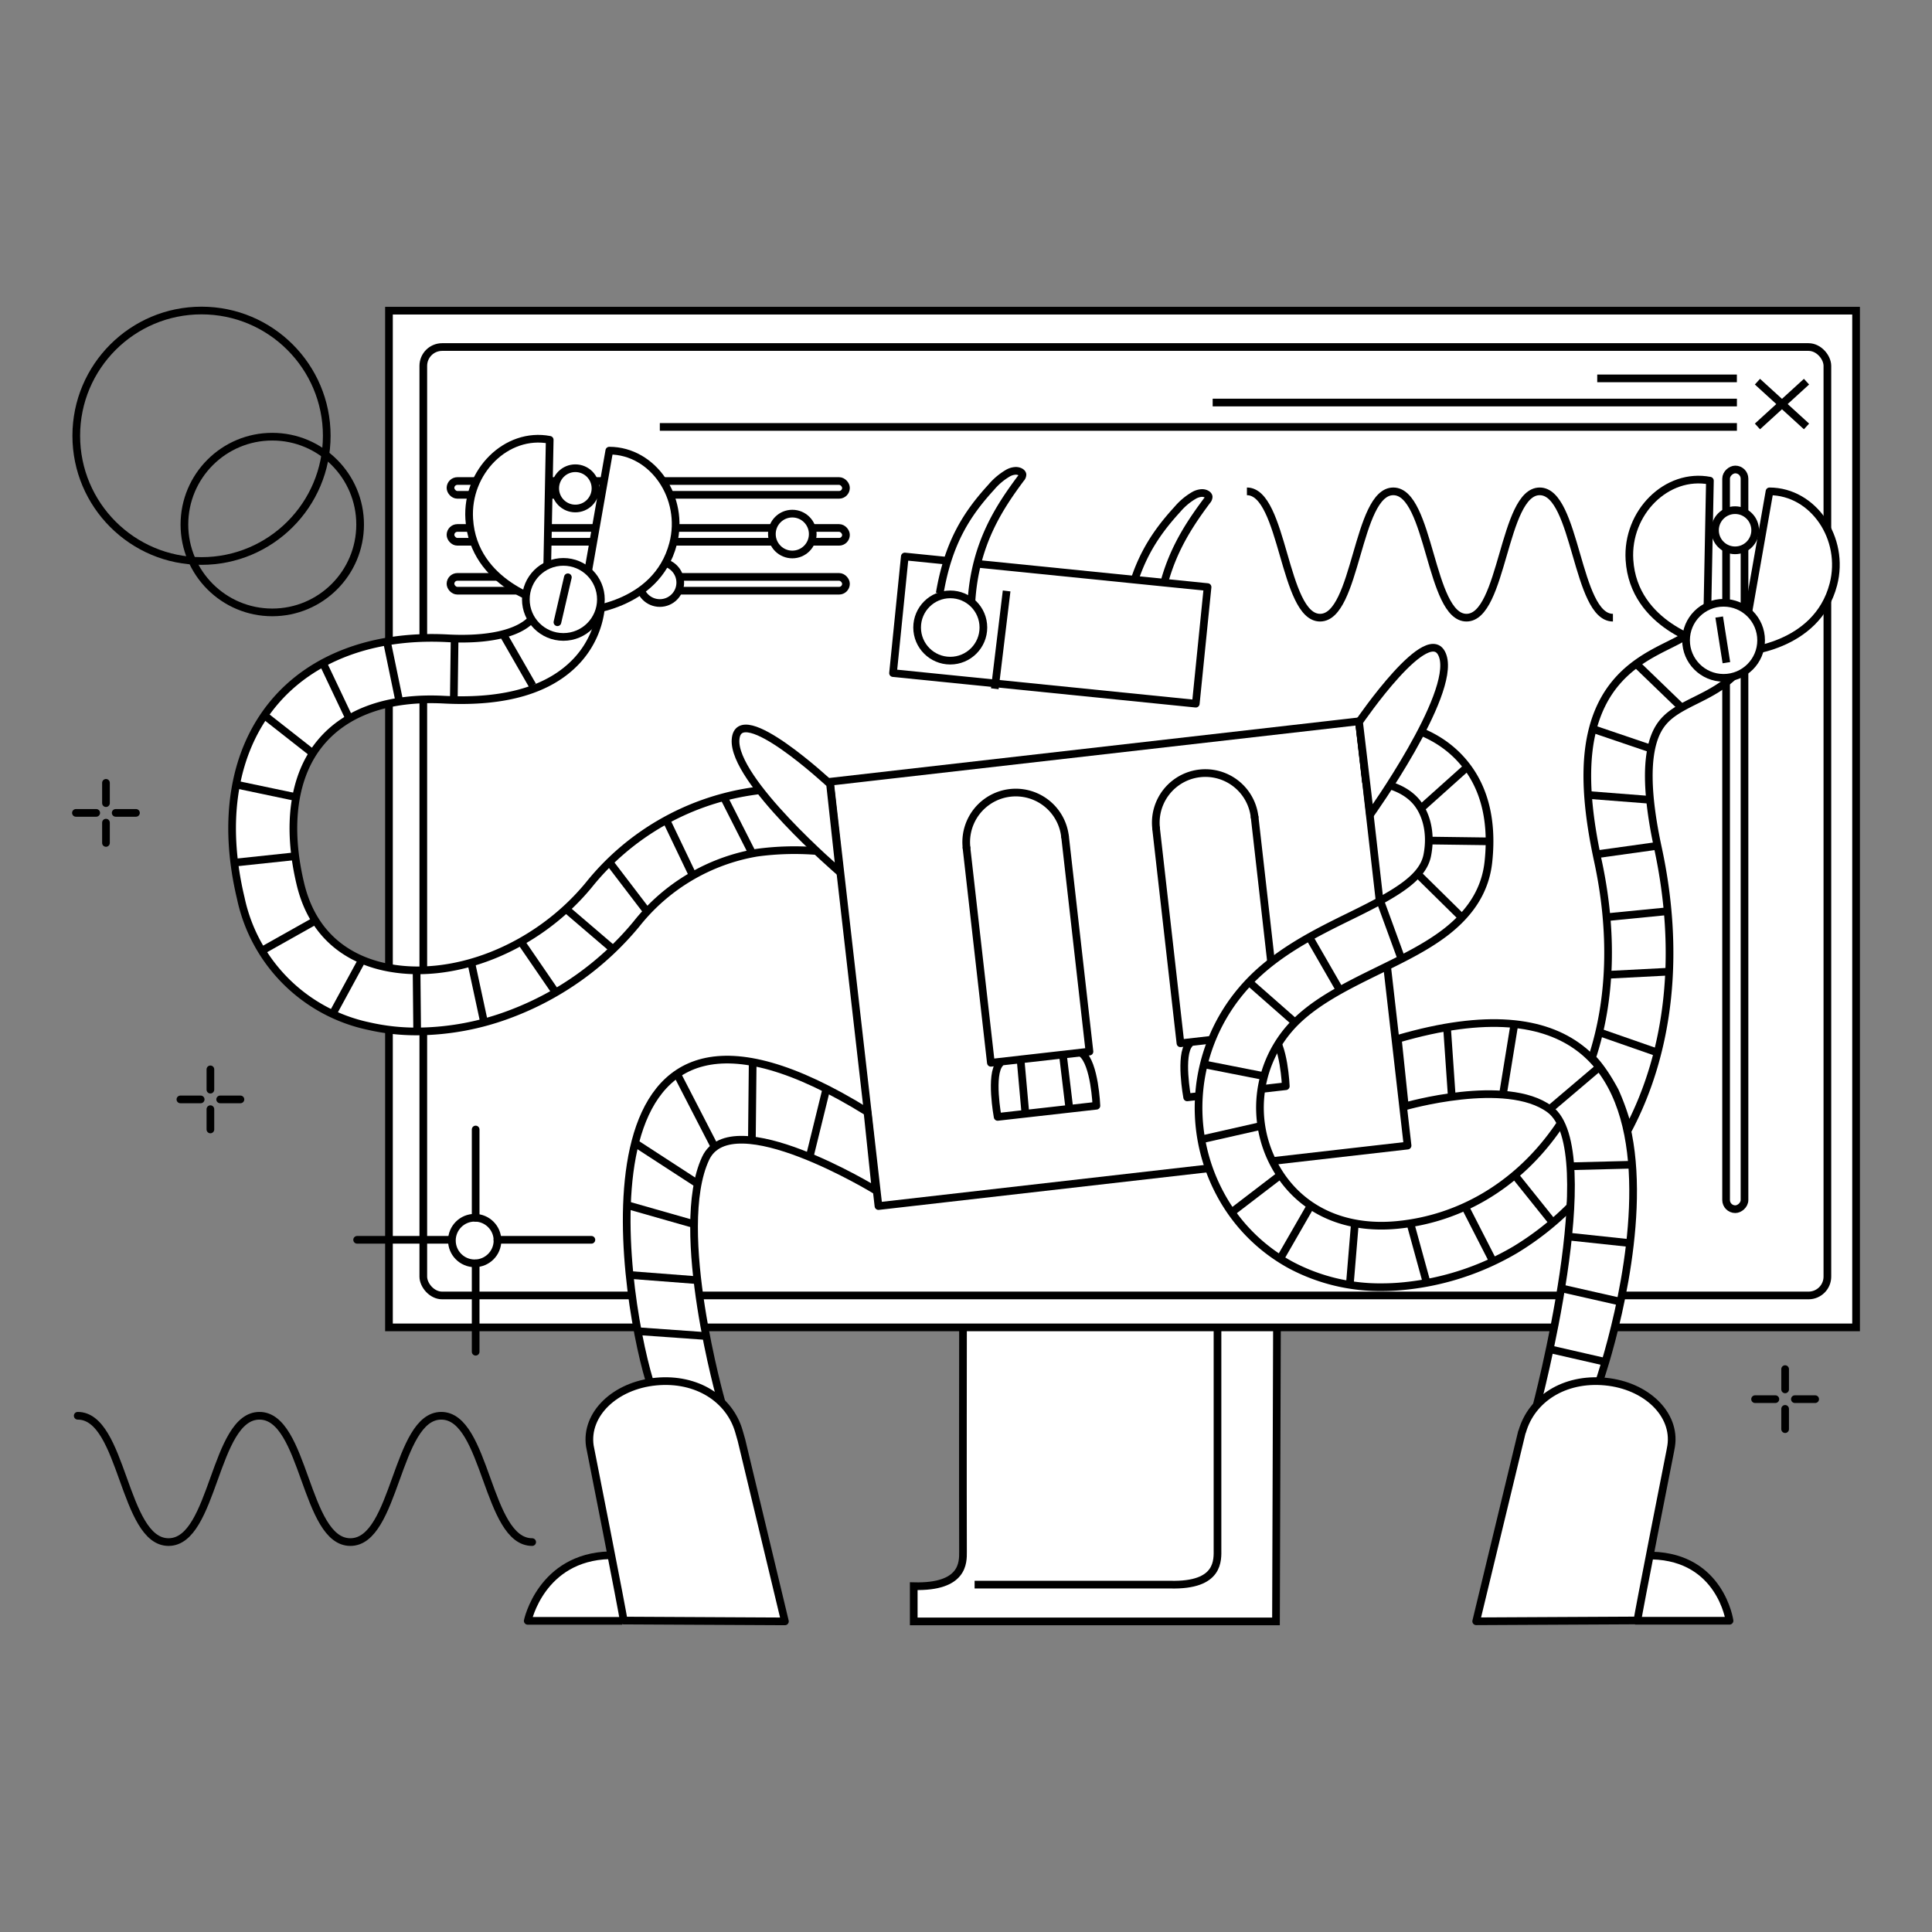 <svg xmlns="http://www.w3.org/2000/svg" viewBox="0 0 400 400"><rect x="0" y="0" width="400" height="400" fill="#808080" stroke="none"/><defs><style>.cls-1,.cls-2,.cls-6{fill:#fff;}.cls-1,.cls-3,.cls-4,.cls-5,.cls-6,.cls-7{stroke:#000;stroke-width:1.59px;}.cls-1,.cls-3,.cls-4,.cls-7{stroke-miterlimit:10;}.cls-3,.cls-5,.cls-7{fill:none;}.cls-4{fill:#c2c2ff;}.cls-5,.cls-7{stroke-linecap:round;}.cls-5,.cls-6{stroke-linejoin:round;}</style></defs><title>Circuit1cGrowwwKit</title><g id="Layer_1" data-name="Layer 1"><path class="cls-1" d="M264.38,275.08l-.2,60.62h-75v-7.3c10.36.27,10.21-4.94,10.2-7.13-.05-12.57,0-46.29,0-46.29"/><path class="cls-1" d="M252.07,274.92s0,32.61,0,45.73c0,2.28.53,7.71-9.83,7.43H201.78"/><rect class="cls-1" x="80.53" y="64.32" width="303.75" height="210.5"/><rect class="cls-1" x="87.64" y="71.85" width="290.7" height="196.36" rx="3.9" ry="3.9"/><rect class="cls-1" x="282.7" y="171.87" width="153.15" height="3.81" rx="1.9" ry="1.9" transform="translate(185.5 533.05) rotate(-90)"/><rect class="cls-1" x="93.27" y="99.59" width="81.88" height="2.86" rx="1.43" ry="1.43"/><rect class="cls-1" x="93.27" y="109.31" width="81.88" height="2.86" rx="1.43" ry="1.43"/><rect class="cls-1" x="93.27" y="119.44" width="81.88" height="2.86" rx="1.43" ry="1.43"/><path class="cls-2" d="M258.16,101.73c7.58,0,7.58,26.15,15.15,26.15s7.58-26.15,15.16-26.15,7.58,26.15,15.15,26.15,7.58-26.15,15.16-26.15,7.58,26.15,15.16,26.15"/><path class="cls-3" d="M258.16,101.73c7.58,0,7.58,26.15,15.15,26.15s7.58-26.15,15.16-26.15,7.58,26.15,15.15,26.15,7.58-26.15,15.16-26.15,7.58,26.15,15.16,26.15"/><line class="cls-1" x1="136.61" y1="88.39" x2="359.61" y2="88.39"/><line class="cls-1" x1="251.07" y1="83.34" x2="359.61" y2="83.34"/><line class="cls-1" x1="330.69" y1="78.34" x2="359.6" y2="78.34"/><line class="cls-4" x1="374.02" y1="79.02" x2="363.86" y2="88.29"/><line class="cls-4" x1="363.86" y1="79.02" x2="374.02" y2="88.29"/><circle class="cls-1" cx="164.04" cy="110.57" r="4.23"/><circle class="cls-1" cx="136.61" cy="120.62" r="4.23"/><circle class="cls-1" cx="119.12" cy="101.11" r="4.17"/><circle class="cls-5" cx="41.72" cy="90.22" r="25.93"/><circle class="cls-5" cx="56.37" cy="108.6" r="18.19"/><path class="cls-5" d="M16.09,293.12c9.41,0,9.41,26.15,18.81,26.15s9.41-26.15,18.82-26.15,9.41,26.15,18.82,26.15S82,293.12,91.36,293.12s9.41,26.15,18.82,26.15"/><circle class="cls-5" cx="98.28" cy="256.84" r="4.72"/><line class="cls-5" x1="73.94" y1="256.69" x2="93.39" y2="256.69"/><line class="cls-5" x1="102.99" y1="256.69" x2="122.44" y2="256.69"/><line class="cls-5" x1="98.48" y1="252.14" x2="98.48" y2="233.85"/><line class="cls-5" x1="98.48" y1="279.86" x2="98.48" y2="261.57"/><line class="cls-5" x1="43.56" y1="229.64" x2="43.56" y2="233.84"/><line class="cls-5" x1="43.56" y1="221.4" x2="43.56" y2="225.6"/><line class="cls-5" x1="45.58" y1="227.62" x2="49.78" y2="227.62"/><line class="cls-5" x1="37.35" y1="227.62" x2="41.55" y2="227.62"/><line class="cls-5" x1="369.59" y1="291.69" x2="369.59" y2="295.89"/><line class="cls-5" x1="369.59" y1="283.46" x2="369.59" y2="287.66"/><line class="cls-5" x1="371.61" y1="289.68" x2="375.81" y2="289.68"/><line class="cls-5" x1="363.37" y1="289.68" x2="367.57" y2="289.68"/><line class="cls-5" x1="21.94" y1="170.32" x2="21.94" y2="174.52"/><line class="cls-5" x1="21.94" y1="162.08" x2="21.94" y2="166.28"/><line class="cls-5" x1="23.95" y1="168.3" x2="28.15" y2="168.3"/><line class="cls-5" x1="15.72" y1="168.3" x2="19.92" y2="168.3"/><circle class="cls-1" cx="359.23" cy="109.78" r="4.16"/><rect class="cls-6" x="176.49" y="155.33" width="110.26" height="88.42" transform="translate(-21.15 27.57) rotate(-6.52)"/><path class="cls-5" d="M239.36,171.47a10.26,10.26,0,0,1,20.39-2.31"/><polyline class="cls-5" points="259.76 169.19 264.81 213.68 244.4 216 239.35 171.5"/><path class="cls-5" d="M246.24,216.14c-2.08,2.29-.45,11.06-.45,11.06l20.42-2.31s-.34-8.72-3-10.83"/><path class="cls-6" d="M171.61,163.9l1.22,12.72a58,58,0,0,0-16.12-.08,40.4,40.4,0,0,0-24.93,14.75,62.2,62.2,0,0,1-26.1,18.64,55.3,55.3,0,0,1-19.31,3.62,44,44,0,0,1-10-1.1A34.31,34.31,0,0,1,49.86,186c-3.87-16.15-1.47-30.49,6.77-40.39,7.89-9.48,20.68-14.26,36-13.46,8.35.44,14.51-.93,17.35-3.86a6.51,6.51,0,0,0,1.86-4.77c0,.1,0,.15,0,.15l12.61-1.71a19.11,19.11,0,0,1-5,14.81c-5.56,6-14.81,8.75-27.51,8.09-11.39-.6-20.23,2.47-25.56,8.89-5.61,6.73-7.09,17.13-4.18,29.29,2.75,11.47,10.78,15.61,17,17.05,14.25,3.29,31.81-3.64,42.7-16.86a53.35,53.35,0,0,1,33.26-19.31C164.93,162.37,170.83,163.71,171.61,163.9Z"/><path class="cls-6" d="M126.18,322c-14.16.4-16.92,13.58-16.92,13.58l19.56,0"/><path class="cls-6" d="M179.6,230.23l1.7,16.22s-29.79-18.22-35.21-6.62c-6.89,14.74,3.28,50.45,3.28,50.45s-13.83-.81-14.93-4.48C128.57,266.27,117.61,191.8,179.6,230.23Z"/><path class="cls-6" d="M342.08,322.06c14.16.4,16,13.5,16,13.5l-19.56,0"/><path class="cls-6" d="M282.79,161.81c.06,0,6.34-.08,10.06,3.78,2.3,2.39,3.6,6.6,2.66,11.45-.9,4.66-6.24,7.86-15.64,12.47-7.76,3.8-16.55,8.11-22.76,15.47a37.66,37.66,0,0,0-4.59,42,36.06,36.06,0,0,0,14.84,15,39.32,39.32,0,0,0,18.73,4.52,46.09,46.09,0,0,0,4.67-.24,56.28,56.28,0,0,0,23-7.54,59.76,59.76,0,0,0,11.34-8.92,33.33,33.33,0,0,0,.52-8.89c-.37-5.58-2.45-8.41-2.45-8.41-.45.68-.91,1.35-1.39,2-8,11-19.49,17.8-32.31,19.09-11.51,1.17-20.88-3.42-25.71-12.57a25,25,0,0,1,3.06-27.89c4.49-5.31,11.68-8.83,18.63-12.24,5.13-2.51,10-4.89,14-8,5.28-4.13,8.14-8.89,8.72-14.56.95-9.12-1.12-16.38-6.15-21.6-7.77-8.06-19.39-7.48-20.67-7.39Z"/><path class="cls-6" d="M281.38,149.49s14.75-21.64,17.35-13.59-15.07,32.78-15.07,32.78Z"/><path class="cls-6" d="M153,296.39c-1.91-6.71-8.68-11.17-17.2-10.35s-14.64,6.79-13.68,13.33c0,0,7,35.38,7,36.15l33.39.17-9-37.52Z"/><path class="cls-6" d="M337.13,233.82c8.61-16.34,10.8-36.67,6.12-58.3-2.43-11.26-2.51-19.33-.23-24,1.56-3.18,4.1-4.57,8.13-6.57,5.29-2.64,13.29-6.61,12.92-18.56l-12.72.4c.11,3.55-.63,4.16-5.86,6.76-4.37,2.18-10.36,5.15-13.9,12.37-3.67,7.49-3.91,17.74-.77,32.27,3.21,14.85,2.74,28.85-1.22,40.85,0,0,2,1.74,4.75,6.85A49.14,49.14,0,0,1,337.13,233.82Z"/><path class="cls-6" d="M113.15,124.84s-15.17-3.67-16-17.4c-.61-9.79,7.72-18.1,16.66-16.38Z"/><path class="cls-6" d="M120.31,126.57s15.58-.71,19.05-14c2.48-9.49-4.11-19.25-13.21-19.27Z"/><circle class="cls-6" cx="116.64" cy="124.1" r="7.77"/><path class="cls-5" d="M200.11,175.51a10.26,10.26,0,1,1,20.39-2.32"/><polyline class="cls-5" points="220.51 173.22 225.56 217.72 205.15 220.04 200.1 175.54"/><path class="cls-5" d="M207,220.18c-2.08,2.29-.45,11.06-.45,11.06L227,228.93s-.34-8.73-3-10.83"/><path class="cls-6" d="M173.84,180.53s-22.19-19-21.55-27.43,19.56,9.22,19.56,9.22Z"/><path class="cls-6" d="M353.36,133.31s-15.16-3.68-16-17.4c-.61-9.79,7.72-18.11,16.66-16.39Z"/><path class="cls-6" d="M360.52,135s15.59-.71,19.06-14c2.47-9.49-4.12-19.24-13.22-19.27Z"/><circle class="cls-6" cx="356.85" cy="132.57" r="7.77"/><line class="cls-6" x1="294.19" y1="167.38" x2="303.33" y2="159.19"/><line class="cls-6" x1="296.01" y1="174.03" x2="308.05" y2="174.19"/><line class="cls-6" x1="293.75" y1="181.18" x2="302.5" y2="189.8"/><line class="cls-6" x1="285.8" y1="186.62" x2="290.13" y2="198.47"/><line class="cls-6" x1="271.05" y1="193.98" x2="277.25" y2="204.75"/><line class="cls-6" x1="258.56" y1="203.28" x2="268.06" y2="211.63"/><line class="cls-6" x1="261.46" y1="222.76" x2="249.18" y2="220.34"/><line class="cls-6" x1="260.95" y1="233.14" x2="249.02" y2="235.84"/><line class="cls-6" x1="264.92" y1="243.4" x2="255.06" y2="250.95"/><line class="cls-6" x1="271.28" y1="249.76" x2="265.24" y2="260.26"/><line class="cls-6" x1="280.51" y1="253.34" x2="279.47" y2="265.9"/><line class="cls-6" x1="292.04" y1="253.42" x2="295.38" y2="265.58"/><line class="cls-6" x1="303.41" y1="250" x2="308.98" y2="260.89"/><line class="cls-6" x1="313.75" y1="243.48" x2="321.46" y2="253.1"/><path class="cls-6" d="M289.4,215.08c73.9-21.58,41.77,70.74,41.77,70.74L318,291.55s14.21-53.48,2.86-61.89c-9-6.68-30-.59-30-.59Z"/><path class="cls-6" d="M315.16,296.39c1.91-6.71,8.68-11.17,17.2-10.35S347,292.83,346,299.37l-.18,1s-6.8,34.36-6.8,35.13l-33.39.17,9.46-39.17Z"/><line class="cls-6" x1="331.32" y1="213.79" x2="342.88" y2="217.82"/><line class="cls-6" x1="333.12" y1="201.81" x2="345.32" y2="201.18"/><line class="cls-6" x1="345.21" y1="188.66" x2="332.17" y2="189.94"/><line class="cls-6" x1="330.37" y1="176.9" x2="342.56" y2="175.2"/><line class="cls-6" x1="328.88" y1="164.6" x2="341.07" y2="165.55"/><line class="cls-6" x1="342.13" y1="155.11" x2="329.94" y2="150.97"/><line class="cls-6" x1="339.01" y1="137.67" x2="348.13" y2="146.47"/><line class="cls-6" x1="355.94" y1="127.75" x2="357.43" y2="137.2"/><line class="cls-7" x1="115.41" y1="128.83" x2="117.57" y2="119.52"/><line class="cls-6" x1="300.57" y1="226.94" x2="299.62" y2="213.16"/><line class="cls-6" x1="313.51" y1="212.2" x2="311.18" y2="226.51"/><line class="cls-6" x1="320.83" y1="229.66" x2="330.9" y2="221.11"/><line class="cls-6" x1="325.28" y1="241.46" x2="337.58" y2="241.15"/><line class="cls-6" x1="325.16" y1="256.06" x2="336.89" y2="257.31"/><line class="cls-6" x1="323.32" y1="266.75" x2="335.24" y2="269.45"/><line class="cls-6" x1="321.25" y1="279.42" x2="332.12" y2="281.91"/><line class="cls-3" x1="211.32" y1="219.62" x2="212.28" y2="230.36"/><line class="cls-3" x1="220.07" y1="218.43" x2="221.34" y2="229.01"/><line class="cls-6" x1="131.94" y1="275.6" x2="146.15" y2="276.61"/><line class="cls-6" x1="130.62" y1="263.99" x2="144.14" y2="265.03"/><line class="cls-6" x1="129.9" y1="249.52" x2="143.58" y2="253.42"/><line class="cls-6" x1="131.57" y1="236.72" x2="144.3" y2="244.99"/><line class="cls-6" x1="140.08" y1="222.17" x2="147.87" y2="237.28"/><line class="cls-6" x1="155.83" y1="220.42" x2="155.67" y2="236"/><line class="cls-6" x1="167.67" y1="239.34" x2="171.01" y2="225.75"/><line class="cls-6" x1="149.86" y1="165.07" x2="155.59" y2="176.37"/><line class="cls-6" x1="138.01" y1="169.92" x2="143.34" y2="181.06"/><line class="cls-6" x1="126.17" y1="178.51" x2="133.88" y2="188.61"/><line class="cls-6" x1="117.58" y1="188.53" x2="126.96" y2="196.56"/><line class="cls-6" x1="107.96" y1="195.13" x2="115.27" y2="205.79"/><line class="cls-6" x1="97.54" y1="199.19" x2="100.16" y2="211.35"/><line class="cls-6" x1="86.25" y1="201.1" x2="86.37" y2="213.55"/><line class="cls-6" x1="74.88" y1="198.87" x2="68.83" y2="210"/><line class="cls-6" x1="65.18" y1="190.68" x2="54.36" y2="196.76"/><line class="cls-6" x1="61.01" y1="177.28" x2="48.27" y2="178.63"/><line class="cls-6" x1="61.04" y1="164.99" x2="48.95" y2="162.45"/><line class="cls-6" x1="55" y1="148.3" x2="64.62" y2="155.85"/><line class="cls-6" x1="67" y1="137.56" x2="72.17" y2="148.46"/><line class="cls-6" x1="80.12" y1="132.87" x2="82.59" y2="144.8"/><line class="cls-6" x1="94.12" y1="132.31" x2="93.96" y2="144.72"/><line class="cls-6" x1="104.14" y1="131.28" x2="110.26" y2="141.93"/><path class="cls-6" d="M233.11,127.38c1.79-10.53,5.63-16.44,10.66-21.93a13.2,13.2,0,0,1,3.39-2.86,3.69,3.69,0,0,1,1.72-.52c.63,0,1.3.32,1.36.78a1.21,1.21,0,0,1-.34.8c-4.42,5.94-9.43,13.43-10.21,25.26"/><rect class="cls-6" x="186.3" y="119.68" width="63.32" height="24.39" transform="matrix(0.99, 0.1, -0.1, 0.99, 14.86, -21.9)"/><line class="cls-6" x1="208.41" y1="122.35" x2="205.96" y2="142.6"/><path class="cls-6" d="M194.56,122.82c1.79-10.53,5.63-16.44,10.66-21.94A13.37,13.37,0,0,1,208.61,98a3.54,3.54,0,0,1,1.71-.52c.64,0,1.31.31,1.37.77a1.18,1.18,0,0,1-.35.81c-4.41,5.94-9.42,13.43-10.2,25.26"/><circle class="cls-6" cx="196.74" cy="129.92" r="6.86"/></g></svg>
